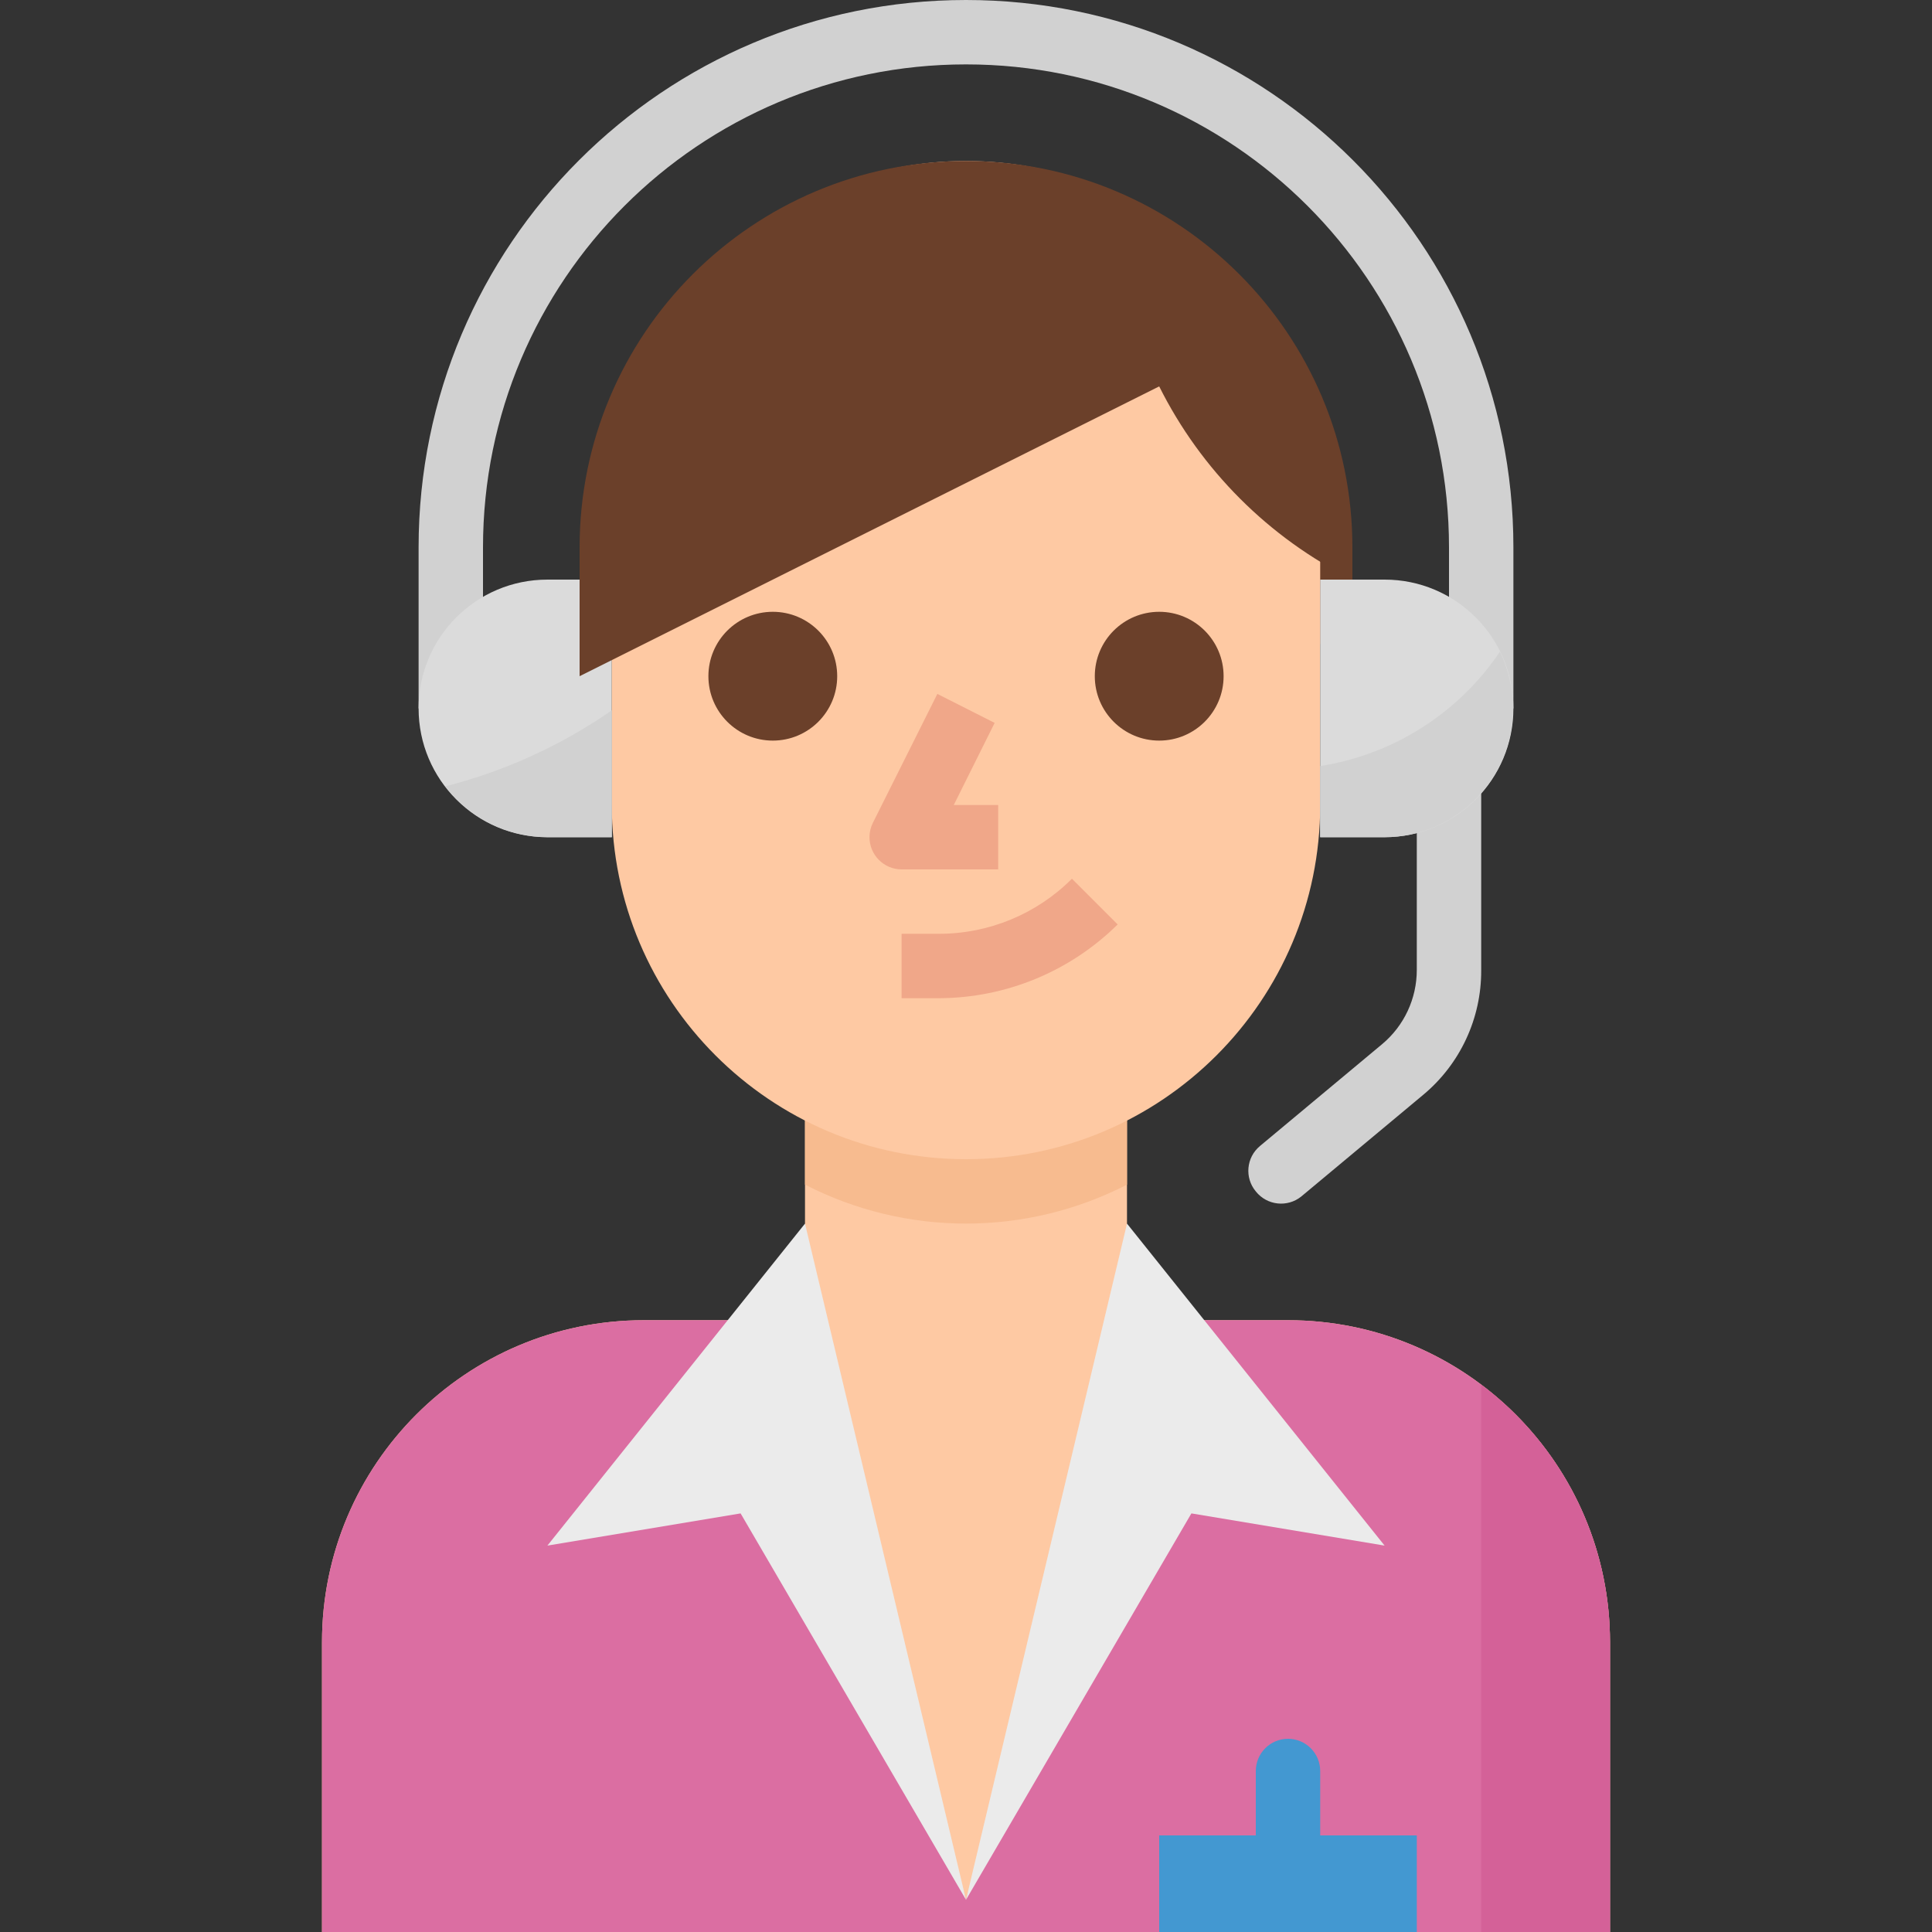 <?xml version="1.0" encoding="iso-8859-1"?>
<!-- Generator: Adobe Illustrator 19.0.0, SVG Export Plug-In . SVG Version: 6.00 Build 0)  -->
<svg version="1.1" id="Capa_1" xmlns="http://www.w3.org/2000/svg" xmlns:xlink="http://www.w3.org/1999/xlink" x="0px" y="0px"
	 viewBox="0 0 512 512" style="enable-background:new 0 0 512 512;" xml:space="preserve">
<rect x="0" y="0" width="512" height="512" fill="#333333" stroke="none"/>
<path style="fill:#FEC9A3;" d="M341.333,349.867h-42.667V281.6h-85.333v68.267h-42.667c-47.13,0-85.333,38.204-85.333,85.333V512
	h341.333v-76.8C426.667,388.07,388.463,349.867,341.333,349.867z"/>
<path style="fill:#DB6EA2;" d="M341.333,349.867h-42.667L256,503.467l-42.667-153.6h-42.667c-47.13,0-85.333,38.204-85.333,85.333
	V512h341.333v-76.8C426.667,388.07,388.463,349.867,341.333,349.867z"/>
<g>
	<polygon style="fill:#EBEBEB;" points="213.333,324.267 145.067,409.6 196.267,401.067 256,503.467 	"/>
	<polygon style="fill:#EBEBEB;" points="256,503.467 315.733,401.067 366.933,409.6 298.667,324.267 	"/>
</g>
<path style="fill:#4398D1;" d="M349.867,486.4v-17.067c0-4.71-3.823-8.533-8.533-8.533l0,0c-4.71,0-8.533,3.823-8.533,8.533V486.4
	h-25.6V512h68.267v-25.6H349.867z"/>
<path style="fill:#F7BB8F;" d="M298.667,313.941V281.6h-85.333v32.341C240.111,327.706,271.889,327.706,298.667,313.941z"/>
<rect x="332.8" y="145.067" style="fill:#6B402A;" width="25.6" height="25.6"/>
<path style="fill:#D1D1D1;" d="M401.067,187.733H384v-42.667c0-70.69-57.31-128-128-128s-128,57.31-128,128v42.667h-17.067v-42.667
	C110.933,64.947,175.881,0,256,0s145.067,64.947,145.067,145.067V187.733z"/>
<path style="fill:#DBDBDB;" d="M162.133,221.867h-17.067c-18.85,0-34.133-15.283-34.133-34.133l0,0
	c0-18.85,15.283-34.133,34.133-34.133h17.067l0,0V221.867L162.133,221.867z"/>
<path style="fill:#FEC9A3;" d="M162.133,213.333v-76.8c0-51.84,42.027-93.867,93.867-93.867l0,0
	c51.84,0,93.867,42.027,93.867,93.867v76.8c0,51.84-42.027,93.867-93.867,93.867l0,0C204.16,307.2,162.133,265.173,162.133,213.333
	L162.133,213.333"/>
<g>
	<circle style="fill:#6B402A;" cx="204.8" cy="179.2" r="17.067"/>
	<circle style="fill:#6B402A;" cx="307.2" cy="179.2" r="17.067"/>
</g>
<g>
	<path style="fill:#F0A789;" d="M248.917,264.533h-9.984v-17.067h9.984c13.193-0.009,25.839-5.257,35.157-14.592l12.117,12.117
		C283.597,257.442,266.624,264.457,248.917,264.533z"/>
	<path style="fill:#F0A789;" d="M264.533,230.4h-25.6c-4.71-0.017-8.525-3.849-8.508-8.559c0-1.323,0.316-2.628,0.913-3.814
		l17.067-34.133l15.189,7.68l-10.837,21.76h11.776V230.4z"/>
</g>
<path style="fill:#D1D1D1;" d="M332.8,315.733L332.8,315.733c-3.021-3.618-2.526-9.003,1.092-12.015
	c0.009-0.009,0.009-0.009,0.017-0.017l32.341-26.965c5.854-4.873,9.225-12.1,9.216-19.712v-60.757h17.067v60.843
	c0.068,12.749-5.564,24.866-15.36,33.024l-32.341,26.965c-3.678,2.944-9.045,2.355-11.998-1.323
	C332.826,315.767,332.809,315.75,332.8,315.733z"/>
<path style="fill:#DBDBDB;" d="M349.867,153.6h17.067c18.85,0,34.133,15.283,34.133,34.133l0,0c0,18.85-15.283,34.133-34.133,34.133
	h-17.067l0,0V153.6L349.867,153.6z"/>
<path style="fill:#6B402A;" d="M153.6,179.2l153.6-76.8l0,0c11.068,22.161,29.039,40.132,51.2,51.2l0,0v-8.533
	c0-56.55-45.85-102.4-102.4-102.4l0,0c-56.55,0-102.4,45.85-102.4,102.4V179.2z"/>
<path style="fill:#D46198;" d="M392.533,366.933c21.487,16.119,34.133,41.404,34.133,68.267V512h-34.133V366.933z"/>
<g>
	<path style="fill:#D1D1D1;" d="M349.867,203.008v18.859h17.067c18.85-0.06,34.091-15.386,34.031-34.236
		c-0.017-5.171-1.203-10.274-3.482-14.916C386.517,188.996,369.263,199.97,349.867,203.008z"/>
	<path style="fill:#D1D1D1;" d="M145.067,221.867h17.067v-33.621c-13.389,9.293-28.331,16.111-44.117,20.139
		C124.442,216.841,134.443,221.824,145.067,221.867z"/>
</g>
<g>
</g>
<g>
</g>
<g>
</g>
<g>
</g>
<g>
</g>
<g>
</g>
<g>
</g>
<g>
</g>
<g>
</g>
<g>
</g>
<g>
</g>
<g>
</g>
<g>
</g>
<g>
</g>
<g>
</g>
</svg>

